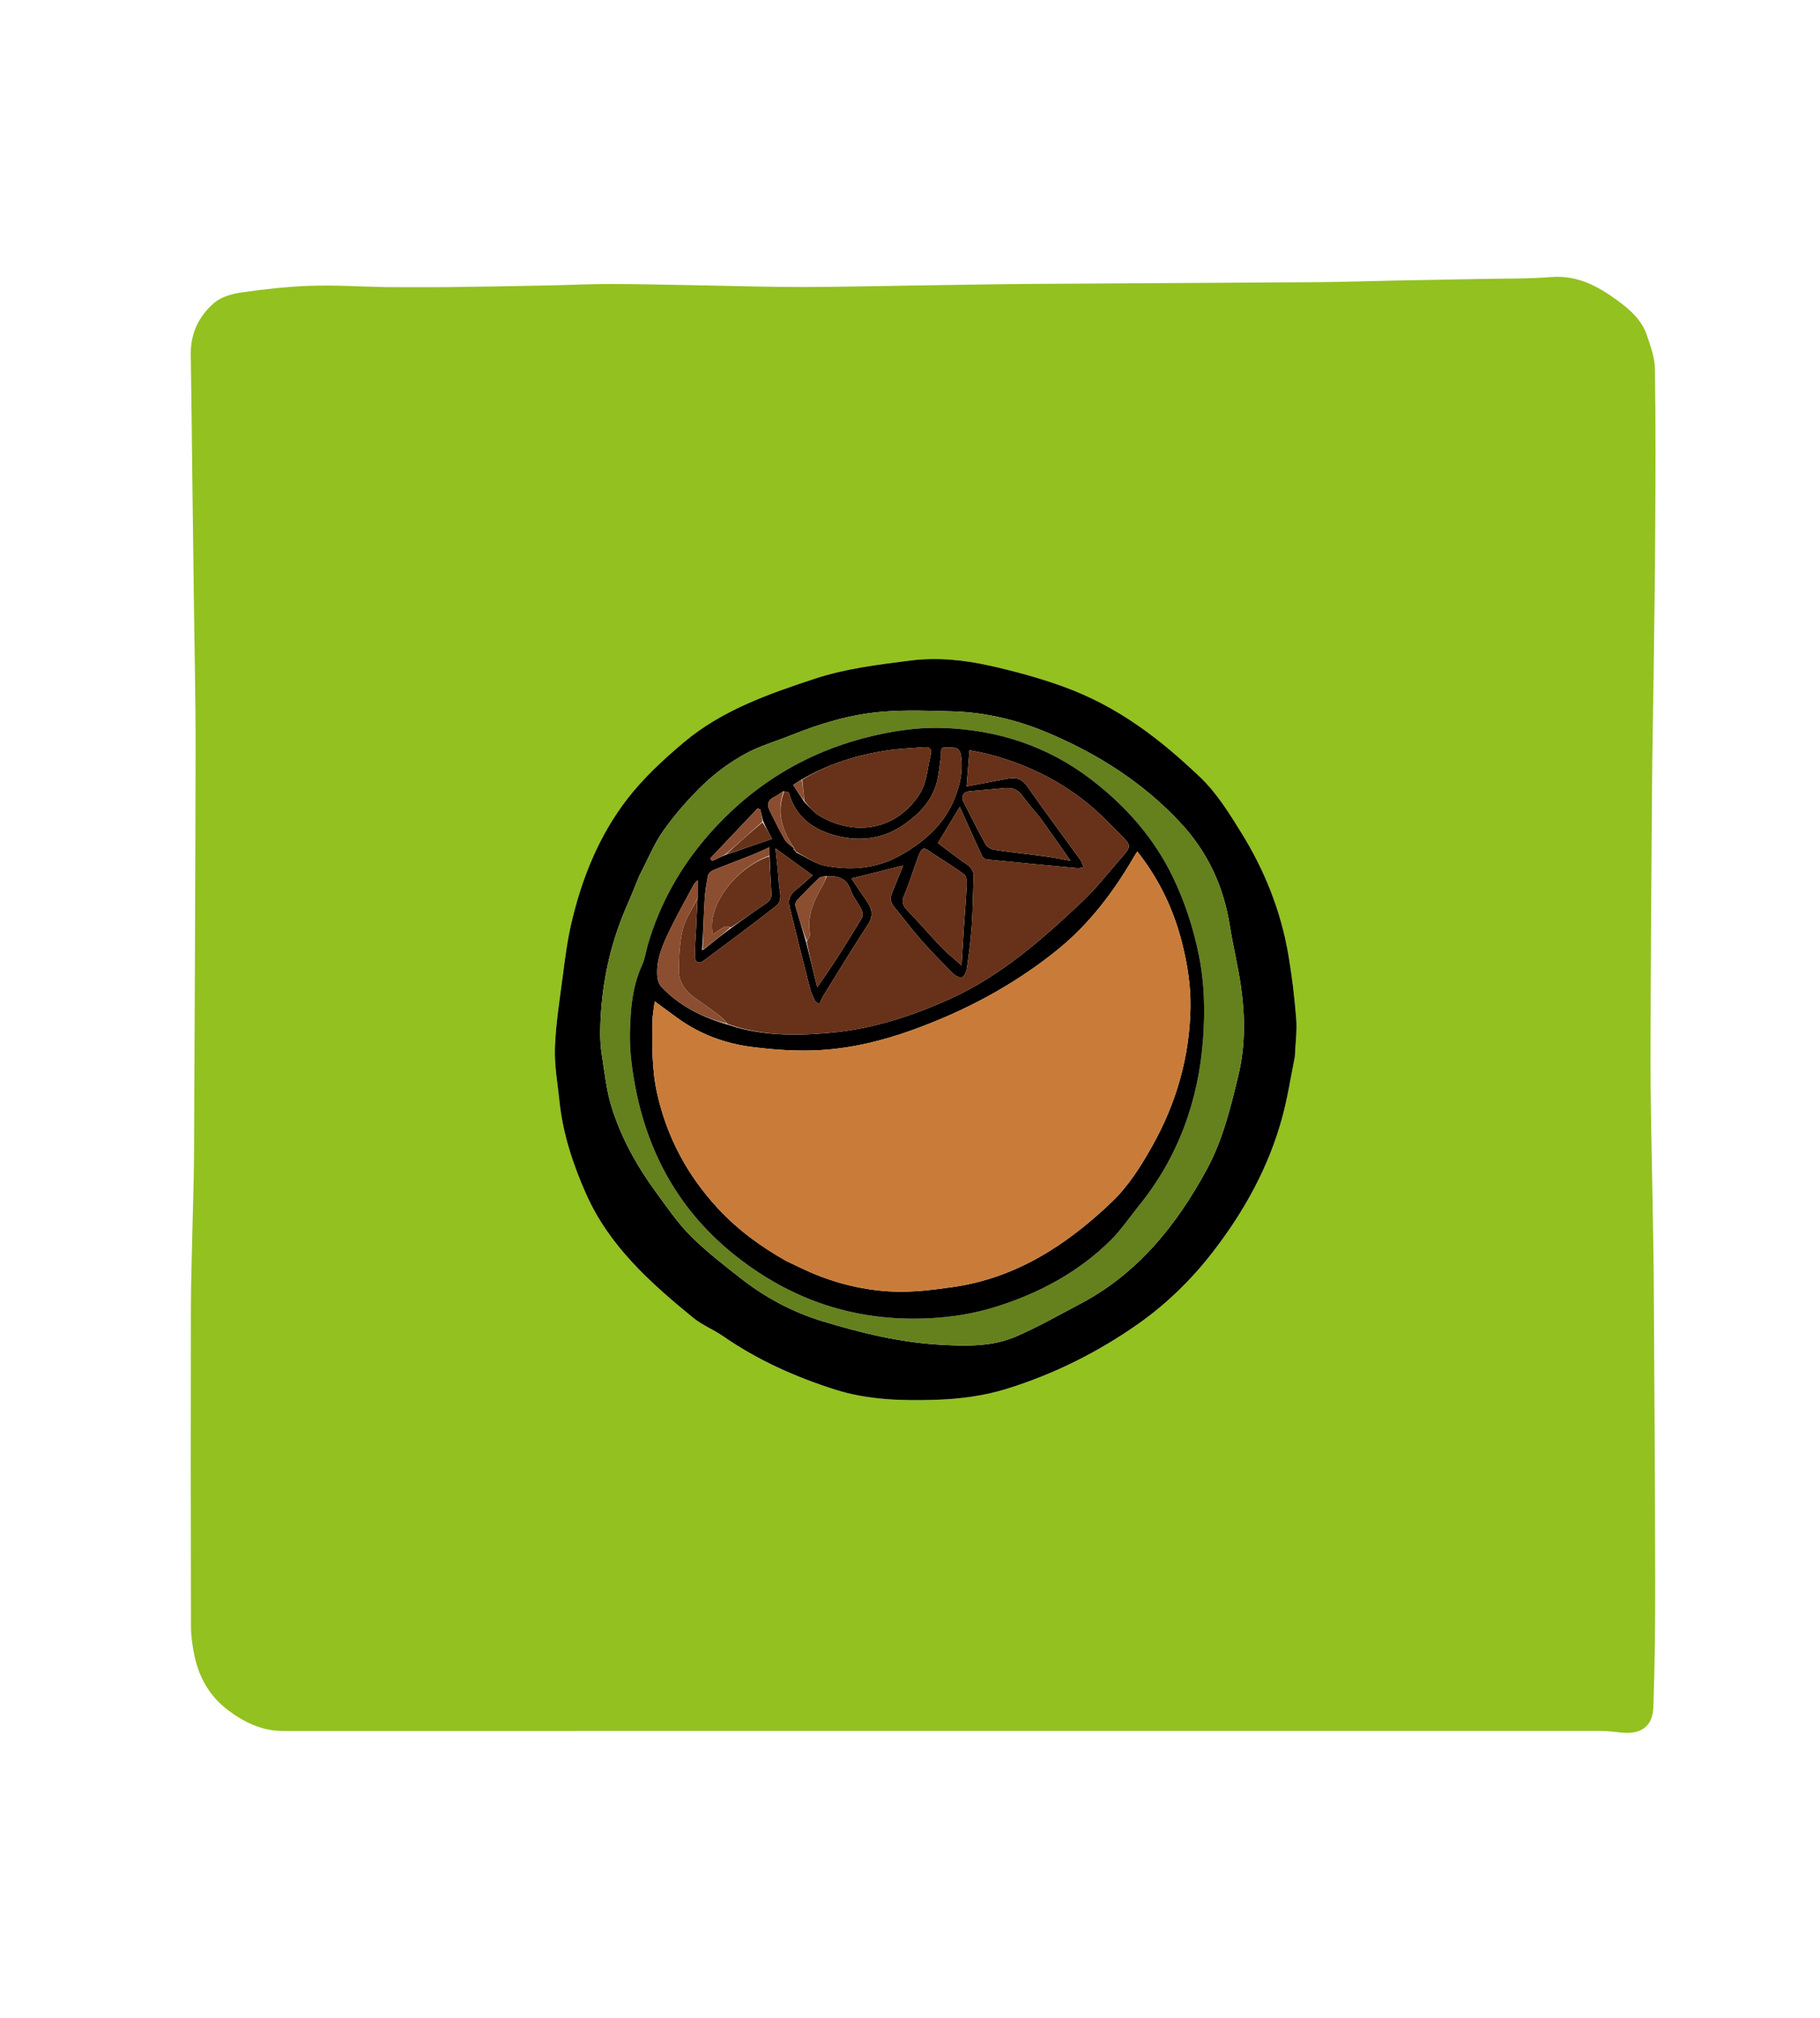 <svg version="1.1" id="Layer_1" xmlns="http://www.w3.org/2000/svg" xmlns:xlink="http://www.w3.org/1999/xlink" x="0px" y="0px"
	 width="100%" viewBox="0 0 1116 1237" enable-background="new 0 0 1116 1237" xml:space="preserve">
<path fill="#93C120" opacity="1" stroke="none" 
	d="
M237,176 
	C250.166,176 262.832,176.119 275.496,175.973 
	C295.602,175.741 315.707,175.373 335.811,174.984 
	C349.09,174.727 362.367,174.026 375.643,174.073 
	C395.748,174.144 415.851,174.694 435.955,175.04 
	C454.565,175.36 473.175,175.96 491.784,175.929 
	C515.056,175.89 538.327,175.33 561.598,174.999 
	C585.198,174.664 608.797,174.195 632.398,174.027 
	C690.842,173.611 749.288,173.383 807.732,172.965 
	C823.176,172.855 838.617,172.307 854.06,172 
	C872.008,171.644 889.958,171.357 907.905,170.992 
	C922.35,170.698 936.841,170.949 951.224,169.835 
	C967.058,168.608 979.547,175.225 991.633,184.053 
	C999.459,189.769 1006.641,196.032 1009.818,205.415 
	C1012.096,212.143 1014.658,219.21 1014.768,226.162 
	C1015.286,258.817 1015.13,291.486 1014.962,324.149 
	C1014.809,353.757 1014.363,383.363 1013.988,412.969 
	C1013.703,435.408 1013.185,457.844 1013.02,480.284 
	C1012.605,536.527 1012.17,592.77 1012.072,649.014 
	C1012.028,674.621 1012.751,700.23 1013.143,725.837 
	C1013.436,744.967 1013.913,764.095 1014.034,783.226 
	C1014.424,844.832 1014.823,906.438 1014.936,968.044 
	C1014.985,994.146 1014.746,1020.264 1013.816,1046.346 
	C1013.385,1058.421 1006.185,1063.438 993.665,1061.96 
	C989.738,1061.496 985.779,1061.015 981.835,1061.014 
	C712.36,1060.979 442.885,1060.985 173.41,1061.02 
	C160.613,1061.022 149.839,1055.765 139.952,1048.379 
	C128.683,1039.959 122.059,1028.408 119.209,1014.791 
	C117.977,1008.901 117.106,1002.81 117.092,996.809 
	C116.944,931.982 116.927,867.154 117.049,802.327 
	C117.081,785.047 117.697,767.768 118.068,750.488 
	C118.36,736.87 118.901,723.253 118.966,709.633 
	C119.369,626.029 119.775,542.423 119.939,458.818 
	C119.993,431.199 119.338,403.578 118.991,375.957 
	C118.672,350.518 118.321,325.078 118.003,299.638 
	C117.66,272.194 117.422,244.748 116.973,217.306 
	C116.763,204.423 121.949,193.728 131.291,185.686 
	C135.565,182.007 142.148,180.122 147.952,179.287 
	C161.943,177.274 176.069,175.653 190.184,175.192 
	C205.598,174.688 221.059,175.667 237,176 
M793.995,647.182 
	C794.324,639.578 795.413,631.914 794.814,624.383 
	C793.758,611.109 792.187,597.828 789.91,584.709 
	C785.265,557.957 775.271,533.111 760.943,510.1 
	C753.504,498.152 746.095,486.093 735.761,476.254 
	C723.773,464.841 711.331,454.111 697.634,444.624 
	C683.557,434.874 668.627,426.971 652.772,421.161 
	C637.832,415.686 622.327,411.471 606.78,408.009 
	C590.873,404.468 574.654,402.818 558.2,404.9 
	C538.47,407.398 518.761,409.748 499.746,415.997 
	C471.15,425.395 442.693,435.372 419.295,455.059 
	C406.902,465.486 394.734,476.739 384.856,489.474 
	C367.174,512.273 356.534,538.851 350.125,566.939 
	C347.725,577.457 346.396,588.242 344.995,598.96 
	C343.118,613.314 340.81,627.691 340.275,642.117 
	C339.876,652.895 341.899,663.776 343.003,674.594 
	C345.049,694.647 351.266,713.524 359.393,731.848 
	C373.568,763.809 398.787,786.284 425.048,807.742 
	C430.572,812.255 437.53,814.964 443.442,819.06 
	C464.558,833.686 487.789,844.062 512.052,851.767 
	C532.018,858.107 552.966,858.72 573.873,858.03 
	C588.738,857.539 603.298,855.675 617.586,851.218 
	C646.509,842.195 673.261,828.852 697.971,811.454 
	C715.297,799.255 730.429,784.483 743.366,767.826 
	C762.762,742.853 778.004,715.437 786.307,684.691 
	C789.549,672.685 791.456,660.318 793.995,647.182 
z"/>
<path fill="#000000" opacity="1" stroke="none" 
	d="
M793.983,647.649 
	C791.456,660.318 789.549,672.685 786.307,684.691 
	C778.004,715.437 762.762,742.853 743.366,767.826 
	C730.429,784.483 715.297,799.255 697.971,811.454 
	C673.261,828.852 646.509,842.195 617.586,851.218 
	C603.298,855.675 588.738,857.539 573.873,858.03 
	C552.966,858.72 532.018,858.107 512.052,851.767 
	C487.789,844.062 464.558,833.686 443.442,819.06 
	C437.53,814.964 430.572,812.255 425.048,807.742 
	C398.787,786.284 373.568,763.809 359.393,731.848 
	C351.266,713.524 345.049,694.647 343.003,674.594 
	C341.899,663.776 339.876,652.895 340.275,642.117 
	C340.81,627.691 343.118,613.314 344.995,598.96 
	C346.396,588.242 347.725,577.457 350.125,566.939 
	C356.534,538.851 367.174,512.273 384.856,489.474 
	C394.734,476.739 406.902,465.486 419.295,455.059 
	C442.693,435.372 471.15,425.395 499.746,415.997 
	C518.761,409.748 538.47,407.398 558.2,404.9 
	C574.654,402.818 590.873,404.468 606.78,408.009 
	C622.327,411.471 637.832,415.686 652.772,421.161 
	C668.627,426.971 683.557,434.874 697.634,444.624 
	C711.331,454.111 723.773,464.841 735.761,476.254 
	C746.095,486.093 753.504,498.152 760.943,510.1 
	C775.271,533.111 785.265,557.957 789.91,584.709 
	C792.187,597.828 793.758,611.109 794.814,624.383 
	C795.413,631.914 794.324,639.578 793.983,647.649 
M392.11,536.644 
	C389.585,542.745 387.177,548.898 384.515,554.938 
	C373.695,579.49 368.434,605.229 368.057,631.987 
	C367.988,636.941 368.303,641.963 369.074,646.853 
	C370.738,657.401 371.797,668.201 374.941,678.327 
	C380.791,697.164 390.278,714.406 401.936,730.332 
	C408.727,739.609 415.243,749.293 423.298,757.385 
	C432.82,766.952 443.644,775.287 454.309,783.638 
	C469.382,795.44 486.165,804.368 504.48,809.926 
	C528.324,817.161 552.396,822.996 577.566,824.347 
	C593.356,825.195 608.83,825.445 623.349,819.1 
	C636.795,813.225 649.632,805.932 662.633,799.066 
	C697.73,780.53 721.357,751.037 739.892,716.989 
	C749.663,699.039 754.485,679.313 759.267,659.504 
	C763.73,641.017 763.517,622.72 760.857,604.279 
	C759.071,591.897 756.036,579.698 754.085,567.334 
	C750.295,543.321 740.516,522.288 723.948,504.455 
	C701,479.753 673.123,462.079 642.359,449.128 
	C624.092,441.438 604.717,436.7 584.72,436.083 
	C570.155,435.633 555.486,435.079 541.004,436.278 
	C521.654,437.88 503.049,443.451 485.005,450.699 
	C475.538,454.502 465.54,457.323 456.694,462.232 
	C447.675,467.237 439.029,473.477 431.577,480.596 
	C422.522,489.246 414.144,498.853 406.871,509.042 
	C401.006,517.258 397.216,526.954 392.11,536.644 
z"/>
<path fill="#64811D" opacity="1" stroke="none" 
	d="
M392.308,536.319 
	C397.216,526.954 401.006,517.258 406.871,509.042 
	C414.144,498.853 422.522,489.246 431.577,480.596 
	C439.029,473.477 447.675,467.237 456.694,462.232 
	C465.54,457.323 475.538,454.502 485.005,450.699 
	C503.049,443.451 521.654,437.88 541.004,436.278 
	C555.486,435.079 570.155,435.633 584.72,436.083 
	C604.717,436.7 624.092,441.438 642.359,449.128 
	C673.123,462.079 701,479.753 723.948,504.455 
	C740.516,522.288 750.295,543.321 754.085,567.334 
	C756.036,579.698 759.071,591.897 760.857,604.279 
	C763.517,622.72 763.73,641.017 759.267,659.504 
	C754.485,679.313 749.663,699.039 739.892,716.989 
	C721.357,751.037 697.73,780.53 662.633,799.066 
	C649.632,805.932 636.795,813.225 623.349,819.1 
	C608.83,825.445 593.356,825.195 577.566,824.347 
	C552.396,822.996 528.324,817.161 504.48,809.926 
	C486.165,804.368 469.382,795.44 454.309,783.638 
	C443.644,775.287 432.82,766.952 423.298,757.385 
	C415.243,749.293 408.727,739.609 401.936,730.332 
	C390.278,714.406 380.791,697.164 374.941,678.327 
	C371.797,668.201 370.738,657.401 369.074,646.853 
	C368.303,641.963 367.988,636.941 368.057,631.987 
	C368.434,605.229 373.695,579.49 384.515,554.938 
	C387.177,548.898 389.585,542.745 392.308,536.319 
M397.07,579.684 
	C395.987,583.648 395.421,587.85 393.728,591.533 
	C387.693,604.657 386.579,618.741 386.256,632.717 
	C386.014,643.216 387.322,653.9 389.205,664.272 
	C396.974,707.048 416.836,742.768 451.38,770.019 
	C485.76,797.142 524.488,809.961 568.288,808.131 
	C582.941,807.518 597.191,805.298 611.088,800.899 
	C637.486,792.543 661.443,779.727 681.207,760.079 
	C687.515,753.808 692.548,746.255 698.185,739.306 
	C722.456,709.389 734.961,674.728 737.719,636.731 
	C738.945,619.843 738.61,602.759 735.2,585.823 
	C731.817,569.019 726.589,552.96 719.19,537.616 
	C707.601,513.584 690.32,494.086 669.321,477.958 
	C642.198,457.127 611.033,447.1 577.082,446.199 
	C566.245,445.911 555.181,447.089 544.505,449.104 
	C500.567,457.395 463.719,478.224 434.159,512.11 
	C416.975,531.809 404.661,553.918 397.07,579.684 
z"/>
<path fill="#010000" opacity="1" stroke="none" 
	d="
M397.174,579.287 
	C404.661,553.918 416.975,531.809 434.159,512.11 
	C463.719,478.224 500.567,457.395 544.505,449.104 
	C555.181,447.089 566.245,445.911 577.082,446.199 
	C611.033,447.1 642.198,457.127 669.321,477.958 
	C690.32,494.086 707.601,513.584 719.19,537.616 
	C726.589,552.96 731.817,569.019 735.2,585.823 
	C738.61,602.759 738.945,619.843 737.719,636.731 
	C734.961,674.728 722.456,709.389 698.185,739.306 
	C692.548,746.255 687.515,753.808 681.207,760.079 
	C661.443,779.727 637.486,792.543 611.088,800.899 
	C597.191,805.298 582.941,807.518 568.288,808.131 
	C524.488,809.961 485.76,797.142 451.38,770.019 
	C416.836,742.768 396.974,707.048 389.205,664.272 
	C387.322,653.9 386.014,643.216 386.256,632.717 
	C386.579,618.741 387.693,604.657 393.728,591.533 
	C395.421,587.85 395.987,583.648 397.174,579.287 
M486.596,520.626 
	C487.059,521.104 487.522,521.583 488.343,522.634 
	C494.303,525.429 500.009,529.573 506.274,530.755 
	C522.558,533.825 538.261,532.401 553.292,523.607 
	C567.857,515.086 579.506,504.578 585.648,488.656 
	C588.833,480.402 590.708,471.988 589.24,462.959 
	C588.231,456.745 583.457,458.592 580.037,458.189 
	C575.935,457.706 577.351,461.361 577.002,463.565 
	C576.125,469.101 575.781,474.786 574.274,480.145 
	C571.153,491.24 563.33,499.19 554.266,505.488 
	C541.076,514.653 526.167,516.167 510.943,511.742 
	C497.683,507.888 487.575,500.163 483.776,485.988 
	C483.626,485.429 481.949,485.279 480.276,485.029 
	C478.502,486.178 476.833,487.554 474.933,488.429 
	C470.931,490.273 470.072,493.099 471.945,496.854 
	C474.924,502.824 477.802,508.863 481.169,514.611 
	C482.46,516.815 484.976,518.302 486.971,520.042 
	C486.971,520.042 486.897,520.005 486.596,520.626 
M467.888,503.203 
	C467.331,500.9 466.774,498.597 466.217,496.295 
	C465.685,496.02 465.152,495.746 464.62,495.471 
	C454.902,505.724 445.183,515.978 435.464,526.231 
	C435.878,526.742 436.291,527.252 436.704,527.763 
	C439.423,526.408 442.143,525.052 445.612,523.762 
	C454.8,520.608 463.988,517.454 473.416,514.218 
	C471.423,510.535 469.648,507.253 467.888,503.203 
M431.673,581.834 
	C437.096,577.505 442.518,573.177 448.581,568.662 
	C455.559,563.713 462.409,558.568 469.58,553.918 
	C472.196,552.222 473.209,550.468 473.013,547.533 
	C472.509,539.98 472.124,532.419 471.861,524.118 
	C471.861,522.665 471.861,521.211 471.861,519.353 
	C468.036,521.044 464.64,522.674 461.149,524.062 
	C453.206,527.222 445.182,530.181 437.277,533.432 
	C435.962,533.973 434.38,535.438 434.128,536.714 
	C433.155,541.642 432.364,546.648 432.069,551.658 
	C431.475,561.717 431.25,571.798 430.497,581.964 
	C430.528,582.184 430.559,582.405 430.59,582.625 
	C430.733,582.424 430.877,582.224 431.673,581.834 
M494.342,577.623 
	C496.592,586.797 498.843,595.971 501.093,605.145 
	C511.088,591.121 519.833,577.109 528.345,562.956 
	C529.137,561.639 529.04,559.145 528.336,557.691 
	C526.327,553.535 523.062,549.877 521.624,545.577 
	C519.091,538.004 513.662,536.757 506.178,537.048 
	C504.813,537.428 503.053,537.394 502.148,538.258 
	C497.483,542.708 492.981,547.337 488.572,552.044 
	C487.874,552.789 487.456,554.394 487.735,555.363 
	C489.809,562.558 492.092,569.692 494.342,577.623 
M491.227,478.018 
	C489.594,479.058 487.962,480.099 486.35,481.126 
	C488.636,484.606 490.77,487.855 493.262,491.663 
	C496.161,494.397 498.697,497.721 502.019,499.768 
	C521.434,511.73 547.587,510.866 563.338,487.585 
	C568.493,479.965 568.578,471.35 570.593,463.063 
	C571.511,459.287 570.374,457.666 566.487,458.006 
	C558.733,458.685 550.909,458.909 543.236,460.1 
	C525.086,462.919 507.759,468.35 491.227,478.018 
M446.628,628.186 
	C467.075,635.079 488.058,634.979 509.198,633.062 
	C534.806,630.74 558.83,622.978 582.15,612.467 
	C613.761,598.22 639.251,575.671 664.02,552.246 
	C672.431,544.291 679.554,534.972 687.229,526.245 
	C694.022,518.522 694,518.503 686.588,511.091 
	C684.349,508.851 682.076,506.645 679.876,504.368 
	C659.573,483.357 634.921,469.91 606.851,462.454 
	C602.774,461.372 598.589,460.698 594.453,459.834 
	C593.826,467.571 593.259,474.562 592.653,482.039 
	C601.266,480.43 609.394,478.958 617.501,477.38 
	C622.619,476.384 626.506,477.101 629.903,481.994 
	C640.397,497.11 651.462,511.828 662.238,526.751 
	C663.19,528.069 663.646,529.746 664.498,531.62 
	C662.685,531.887 661.686,532.234 660.727,532.145 
	C642.087,530.427 623.447,528.692 604.823,526.81 
	C603.821,526.708 602.563,525.474 602.084,524.457 
	C598.832,517.549 595.761,510.555 592.623,503.593 
	C591.298,500.656 589.954,497.727 588.531,494.602 
	C583.896,502.254 579.557,509.417 575.12,516.742 
	C580.724,520.928 586.557,525.568 592.7,529.752 
	C595.804,531.866 597.233,534.221 597.049,537.967 
	C596.569,547.758 596.568,557.578 595.879,567.351 
	C595.263,576.096 594.129,584.816 592.893,593.5 
	C592.6,595.558 591.398,598.458 589.854,599.077 
	C588.489,599.625 585.628,597.977 584.186,596.537 
	C577.597,589.958 571.069,583.292 564.917,576.307 
	C559.118,569.723 553.868,562.659 548.273,555.892 
	C545.991,553.131 545.727,550.327 547.069,547.109 
	C549.468,541.357 551.752,535.557 553.775,530.542 
	C543.462,533.128 532.885,535.78 522.072,538.492 
	C524.949,542.749 528.033,547.44 531.25,552.039 
	C534.517,556.711 535.839,561.093 532.278,566.57 
	C522.875,581.034 513.902,595.778 504.809,610.441 
	C503.844,611.998 503.218,613.764 502.435,615.433 
	C501.611,614.927 500.786,614.42 499.962,613.913 
	C498.934,611.541 497.569,609.255 496.934,606.782 
	C492.606,589.933 488.373,573.06 484.254,556.16 
	C483.302,552.254 483.982,548.686 487.505,545.907 
	C491.369,542.859 494.952,539.456 498.261,536.556 
	C490.86,531.183 483.619,525.926 475.496,520.029 
	C476.241,527.335 477.202,534.307 477.578,541.31 
	C477.834,546.084 480.335,551.822 475.738,555.431 
	C461.262,566.798 446.436,577.723 431.683,588.734 
	C428.537,591.082 426.119,589.99 426.099,586.132 
	C426.073,580.833 426.542,575.532 426.792,570.231 
	C427.096,563.778 427.392,557.325 427.807,549.991 
	C427.807,546.769 427.807,543.548 427.807,539.501 
	C426.571,540.904 425.765,541.535 425.326,542.361 
	C419.97,552.428 414.321,562.359 409.462,572.662 
	C405.593,580.867 402.226,589.459 403.094,598.864 
	C403.288,600.96 404.151,603.418 405.554,604.911 
	C416.628,616.685 430.561,623.57 446.628,628.186 
M482.429,773.086 
	C487.46,775.447 492.428,777.955 497.534,780.14 
	C513.693,787.057 530.707,791.073 548.137,791.724 
	C560.057,792.168 572.156,790.637 584.031,788.962 
	C622.724,783.503 653.777,763.386 681.435,737.057 
	C691.942,727.055 699.553,714.913 706.569,702.401 
	C721.289,676.145 729.42,648.001 729.974,617.818 
	C730.217,604.587 728.191,591.618 725.019,578.789 
	C719.868,557.962 710.904,539.034 697.386,521.959 
	C696.533,523.297 695.796,524.366 695.146,525.484 
	C682.533,547.169 667.525,566.867 647.829,582.697 
	C621.031,604.235 591.087,620.045 558.813,631.602 
	C540.656,638.104 521.906,642.606 502.733,643.705 
	C488.924,644.496 474.853,643.524 461.099,641.77 
	C444.875,639.701 429.559,634.147 416.048,624.476 
	C411.208,621.012 406.437,617.448 401.468,613.808 
	C400.935,618.287 400.116,622.184 400.069,626.09 
	C399.892,640.818 399.674,655.507 402.921,670.09 
	C408.915,697.008 421.43,720.348 440.048,740.527 
	C452.134,753.626 466.304,764.073 482.429,773.086 
M571.615,522.951 
	C566.368,518.917 565.257,519.157 562.916,525.437 
	C560.024,533.194 557.694,541.18 554.437,548.772 
	C552.739,552.73 553.465,555.012 556.277,557.915 
	C563.429,565.299 570.097,573.149 577.214,580.568 
	C580.89,584.401 585.109,587.714 589.626,591.746 
	C590.13,583.494 590.535,576.385 591.006,569.281 
	C591.607,560.194 592.385,551.116 592.8,542.021 
	C592.894,539.951 592.501,536.886 591.147,535.889 
	C585.059,531.409 578.544,527.509 571.615,522.951 
M638.021,501.482 
	C634.347,496.99 630.455,492.656 627.068,487.958 
	C624.328,484.156 620.995,482.567 616.423,483.02 
	C609.008,483.753 601.58,484.353 594.16,485.044 
	C590.948,485.344 589.143,488.209 590.561,491.02 
	C595.039,499.899 599.492,508.798 604.313,517.491 
	C605.224,519.134 607.668,520.607 609.593,520.896 
	C620.063,522.463 630.602,523.559 641.096,524.976 
	C646.063,525.646 650.983,526.67 656.426,527.621 
	C650.248,518.79 644.377,510.4 638.021,501.482 
z"/>
<path fill="#C97C39" opacity="1" stroke="none" 
	d="
M482.064,773.008 
	C466.304,764.073 452.134,753.626 440.048,740.527 
	C421.43,720.348 408.915,697.008 402.921,670.09 
	C399.674,655.507 399.892,640.818 400.069,626.09 
	C400.116,622.184 400.935,618.287 401.468,613.808 
	C406.437,617.448 411.208,621.012 416.048,624.476 
	C429.559,634.147 444.875,639.701 461.099,641.77 
	C474.853,643.524 488.924,644.496 502.733,643.705 
	C521.906,642.606 540.656,638.104 558.813,631.602 
	C591.087,620.045 621.031,604.235 647.829,582.697 
	C667.525,566.867 682.533,547.169 695.146,525.484 
	C695.796,524.366 696.533,523.297 697.386,521.959 
	C710.904,539.034 719.868,557.962 725.019,578.789 
	C728.191,591.618 730.217,604.587 729.974,617.818 
	C729.42,648.001 721.289,676.145 706.569,702.401 
	C699.553,714.913 691.942,727.055 681.435,737.057 
	C653.777,763.386 622.724,783.503 584.031,788.962 
	C572.156,790.637 560.057,792.168 548.137,791.724 
	C530.707,791.073 513.693,787.057 497.534,780.14 
	C492.428,777.955 487.46,775.447 482.064,773.008 
z"/>
<path fill="#673219" opacity="1" stroke="none" 
	d="
M427.691,550.872 
	C427.392,557.325 427.096,563.778 426.792,570.231 
	C426.542,575.532 426.073,580.833 426.099,586.132 
	C426.119,589.99 428.537,591.082 431.683,588.734 
	C446.436,577.723 461.262,566.798 475.738,555.431 
	C480.335,551.822 477.834,546.084 477.578,541.31 
	C477.202,534.307 476.241,527.335 475.496,520.029 
	C483.619,525.926 490.86,531.183 498.261,536.556 
	C494.952,539.456 491.369,542.859 487.505,545.907 
	C483.982,548.686 483.302,552.254 484.254,556.16 
	C488.373,573.06 492.606,589.933 496.934,606.782 
	C497.569,609.255 498.934,611.541 499.962,613.913 
	C500.786,614.42 501.611,614.927 502.435,615.433 
	C503.218,613.764 503.844,611.998 504.809,610.441 
	C513.902,595.778 522.875,581.034 532.278,566.57 
	C535.839,561.093 534.517,556.711 531.25,552.039 
	C528.033,547.44 524.949,542.749 522.072,538.492 
	C532.885,535.78 543.462,533.128 553.775,530.542 
	C551.752,535.557 549.468,541.357 547.069,547.109 
	C545.727,550.327 545.991,553.131 548.273,555.892 
	C553.868,562.659 559.118,569.723 564.917,576.307 
	C571.069,583.292 577.597,589.958 584.186,596.537 
	C585.628,597.977 588.489,599.625 589.854,599.077 
	C591.398,598.458 592.6,595.558 592.893,593.5 
	C594.129,584.816 595.263,576.096 595.879,567.351 
	C596.568,557.578 596.569,547.758 597.049,537.967 
	C597.233,534.221 595.804,531.866 592.7,529.752 
	C586.557,525.568 580.724,520.928 575.12,516.742 
	C579.557,509.417 583.896,502.254 588.531,494.602 
	C589.954,497.727 591.298,500.656 592.623,503.593 
	C595.761,510.555 598.832,517.549 602.084,524.457 
	C602.563,525.474 603.821,526.708 604.823,526.81 
	C623.447,528.692 642.087,530.427 660.727,532.145 
	C661.686,532.234 662.685,531.887 664.498,531.62 
	C663.646,529.746 663.19,528.069 662.238,526.751 
	C651.462,511.828 640.397,497.11 629.903,481.994 
	C626.506,477.101 622.619,476.384 617.501,477.38 
	C609.394,478.958 601.266,480.43 592.653,482.039 
	C593.259,474.562 593.826,467.571 594.453,459.834 
	C598.589,460.698 602.774,461.372 606.851,462.454 
	C634.921,469.91 659.573,483.357 679.876,504.368 
	C682.076,506.645 684.349,508.851 686.588,511.091 
	C694,518.503 694.022,518.522 687.229,526.245 
	C679.554,534.972 672.431,544.291 664.02,552.246 
	C639.251,575.671 613.761,598.22 582.15,612.467 
	C558.83,622.978 534.806,630.74 509.198,633.062 
	C488.058,634.979 467.075,635.079 446.207,627.693 
	C444.321,625.673 443.026,623.924 441.361,622.663 
	C436.726,619.154 432.004,615.748 427.192,612.483 
	C420.784,608.136 416.108,602.48 416.241,594.555 
	C416.381,586.141 416.705,577.512 418.72,569.418 
	C420.343,562.896 424.602,557.03 427.691,550.872 
z"/>
<path fill="#673219" opacity="1" stroke="none" 
	d="
M491.903,477.898 
	C507.759,468.35 525.086,462.919 543.236,460.1 
	C550.909,458.909 558.733,458.685 566.487,458.006 
	C570.374,457.666 571.511,459.287 570.593,463.063 
	C568.578,471.35 568.493,479.965 563.338,487.585 
	C547.587,510.866 521.434,511.73 502.019,499.768 
	C498.697,497.721 496.161,494.397 493.279,491.069 
	C492.831,486.283 492.367,482.091 491.903,477.898 
z"/>
<path fill="#673219" opacity="1" stroke="none" 
	d="
M480.983,484.939 
	C481.949,485.279 483.626,485.429 483.776,485.988 
	C487.575,500.163 497.683,507.888 510.943,511.742 
	C526.167,516.167 541.076,514.653 554.266,505.488 
	C563.33,499.19 571.153,491.24 574.274,480.145 
	C575.781,474.786 576.125,469.101 577.002,463.565 
	C577.351,461.361 575.935,457.706 580.037,458.189 
	C583.457,458.592 588.231,456.745 589.24,462.959 
	C590.708,471.988 588.833,480.402 585.648,488.656 
	C579.506,504.578 567.857,515.086 553.292,523.607 
	C538.261,532.401 522.558,533.825 506.274,530.755 
	C500.009,529.573 494.303,525.429 488.087,522.062 
	C487.52,520.995 487.208,520.5 486.897,520.005 
	C486.897,520.005 486.971,520.042 486.884,519.73 
	C479.507,508.828 475.856,497.624 480.983,484.939 
z"/>
<path fill="#673219" opacity="1" stroke="none" 
	d="
M571.899,523.176 
	C578.544,527.509 585.059,531.409 591.147,535.889 
	C592.501,536.886 592.894,539.951 592.8,542.021 
	C592.385,551.116 591.607,560.194 591.006,569.281 
	C590.535,576.385 590.13,583.494 589.626,591.746 
	C585.109,587.714 580.89,584.401 577.214,580.568 
	C570.097,573.149 563.429,565.299 556.277,557.915 
	C553.465,555.012 552.739,552.73 554.437,548.772 
	C557.694,541.18 560.024,533.194 562.916,525.437 
	C565.257,519.157 566.368,518.917 571.899,523.176 
z"/>
<path fill="#673219" opacity="1" stroke="none" 
	d="
M638.264,501.746 
	C644.377,510.4 650.248,518.79 656.426,527.621 
	C650.983,526.67 646.063,525.646 641.096,524.976 
	C630.602,523.559 620.063,522.463 609.593,520.896 
	C607.668,520.607 605.224,519.134 604.313,517.491 
	C599.492,508.798 595.039,499.899 590.561,491.02 
	C589.143,488.209 590.948,485.344 594.16,485.044 
	C601.58,484.353 609.008,483.753 616.423,483.02 
	C620.995,482.567 624.328,484.156 627.068,487.958 
	C630.455,492.656 634.347,496.99 638.264,501.746 
z"/>
<path fill="#673219" opacity="1" stroke="none" 
	d="
M506.94,537.153 
	C513.662,536.757 519.091,538.004 521.624,545.577 
	C523.062,549.877 526.327,553.535 528.336,557.691 
	C529.04,559.145 529.137,561.639 528.345,562.956 
	C519.833,577.109 511.088,591.121 501.093,605.145 
	C498.843,595.971 496.592,586.797 494.642,577.118 
	C495.56,575.219 496.904,573.697 496.684,572.452 
	C494.729,561.39 499,552.064 504.357,542.948 
	C505.421,541.136 506.089,539.091 506.94,537.153 
z"/>
<path fill="#673219" opacity="1" stroke="none" 
	d="
M471.692,524.861 
	C472.124,532.419 472.509,539.98 473.013,547.533 
	C473.209,550.468 472.196,552.222 469.58,553.918 
	C462.409,558.568 455.559,563.713 448.23,568.465 
	C446.78,568.13 445.438,567.522 444.629,567.941 
	C442.065,569.267 439.7,570.977 437.083,572.652 
	C433.269,555.705 450.622,532.197 471.692,524.861 
z"/>
<path fill="#8B4E31" opacity="1" stroke="none" 
	d="
M427.749,550.432 
	C424.602,557.03 420.343,562.896 418.72,569.418 
	C416.705,577.512 416.381,586.141 416.241,594.555 
	C416.108,602.48 420.784,608.136 427.192,612.483 
	C432.004,615.748 436.726,619.154 441.361,622.663 
	C443.026,623.924 444.321,625.673 445.861,627.524 
	C430.561,623.57 416.628,616.685 405.554,604.911 
	C404.151,603.418 403.288,600.96 403.094,598.864 
	C402.226,589.459 405.593,580.867 409.462,572.662 
	C414.321,562.359 419.97,552.428 425.326,542.361 
	C425.765,541.535 426.571,540.904 427.807,539.501 
	C427.807,543.548 427.807,546.769 427.749,550.432 
z"/>
<path fill="#8B4E31" opacity="1" stroke="none" 
	d="
M471.776,524.489 
	C450.622,532.197 433.269,555.705 437.083,572.652 
	C439.7,570.977 442.065,569.267 444.629,567.941 
	C445.438,567.522 446.78,568.13 447.91,568.558 
	C442.518,573.177 437.096,577.505 431.31,581.89 
	C430.947,581.947 430.873,581.87 430.873,581.87 
	C431.25,571.798 431.475,561.717 432.069,551.658 
	C432.364,546.648 433.155,541.642 434.128,536.714 
	C434.38,535.438 435.962,533.973 437.277,533.432 
	C445.182,530.181 453.206,527.222 461.149,524.062 
	C464.64,522.674 468.036,521.044 471.861,519.353 
	C471.861,521.211 471.861,522.665 471.776,524.489 
z"/>
<path fill="#8B4E31" opacity="1" stroke="none" 
	d="
M506.559,537.1 
	C506.089,539.091 505.421,541.136 504.357,542.948 
	C499,552.064 494.729,561.39 496.684,572.452 
	C496.904,573.697 495.56,575.219 494.625,576.729 
	C492.092,569.692 489.809,562.558 487.735,555.363 
	C487.456,554.394 487.874,552.789 488.572,552.044 
	C492.981,547.337 497.483,542.708 502.148,538.258 
	C503.053,537.394 504.813,537.428 506.559,537.1 
z"/>
<path fill="#8A4D31" opacity="1" stroke="none" 
	d="
M444.862,523.697 
	C442.143,525.052 439.423,526.408 436.704,527.763 
	C436.291,527.252 435.878,526.742 435.464,526.231 
	C445.183,515.978 454.902,505.724 464.62,495.471 
	C465.152,495.746 465.685,496.02 466.217,496.295 
	C466.774,498.597 467.331,500.9 467.544,503.661 
	C459.753,510.645 452.308,517.171 444.862,523.697 
z"/>
<path fill="#663219" opacity="1" stroke="none" 
	d="
M445.237,523.73 
	C452.308,517.171 459.753,510.645 467.536,504.045 
	C469.648,507.253 471.423,510.535 473.416,514.218 
	C463.988,517.454 454.8,520.608 445.237,523.73 
z"/>
<path fill="#8A4D31" opacity="1" stroke="none" 
	d="
M480.63,484.984 
	C475.856,497.624 479.507,508.828 486.866,519.767 
	C484.976,518.302 482.46,516.815 481.169,514.611 
	C477.802,508.863 474.924,502.824 471.945,496.854 
	C470.072,493.099 470.931,490.273 474.933,488.429 
	C476.833,487.554 478.502,486.178 480.63,484.984 
z"/>
<path fill="#8B4E31" opacity="1" stroke="none" 
	d="
M491.565,477.958 
	C492.367,482.091 492.831,486.283 493.1,490.789 
	C490.77,487.855 488.636,484.606 486.35,481.126 
	C487.962,480.099 489.594,479.058 491.565,477.958 
z"/>
<path fill="#8A4D31" opacity="1" stroke="none" 
	d="
M486.746,520.315 
	C487.208,520.5 487.52,520.995 487.908,521.776 
	C487.522,521.583 487.059,521.104 486.746,520.315 
z"/>
<path fill="#8B4E31" opacity="1" stroke="none" 
	d="
M430.983,581.985 
	C430.877,582.224 430.733,582.424 430.59,582.625 
	C430.559,582.405 430.528,582.184 430.685,581.917 
	C430.873,581.87 430.947,581.947 430.983,581.985 
z"/>
</svg>